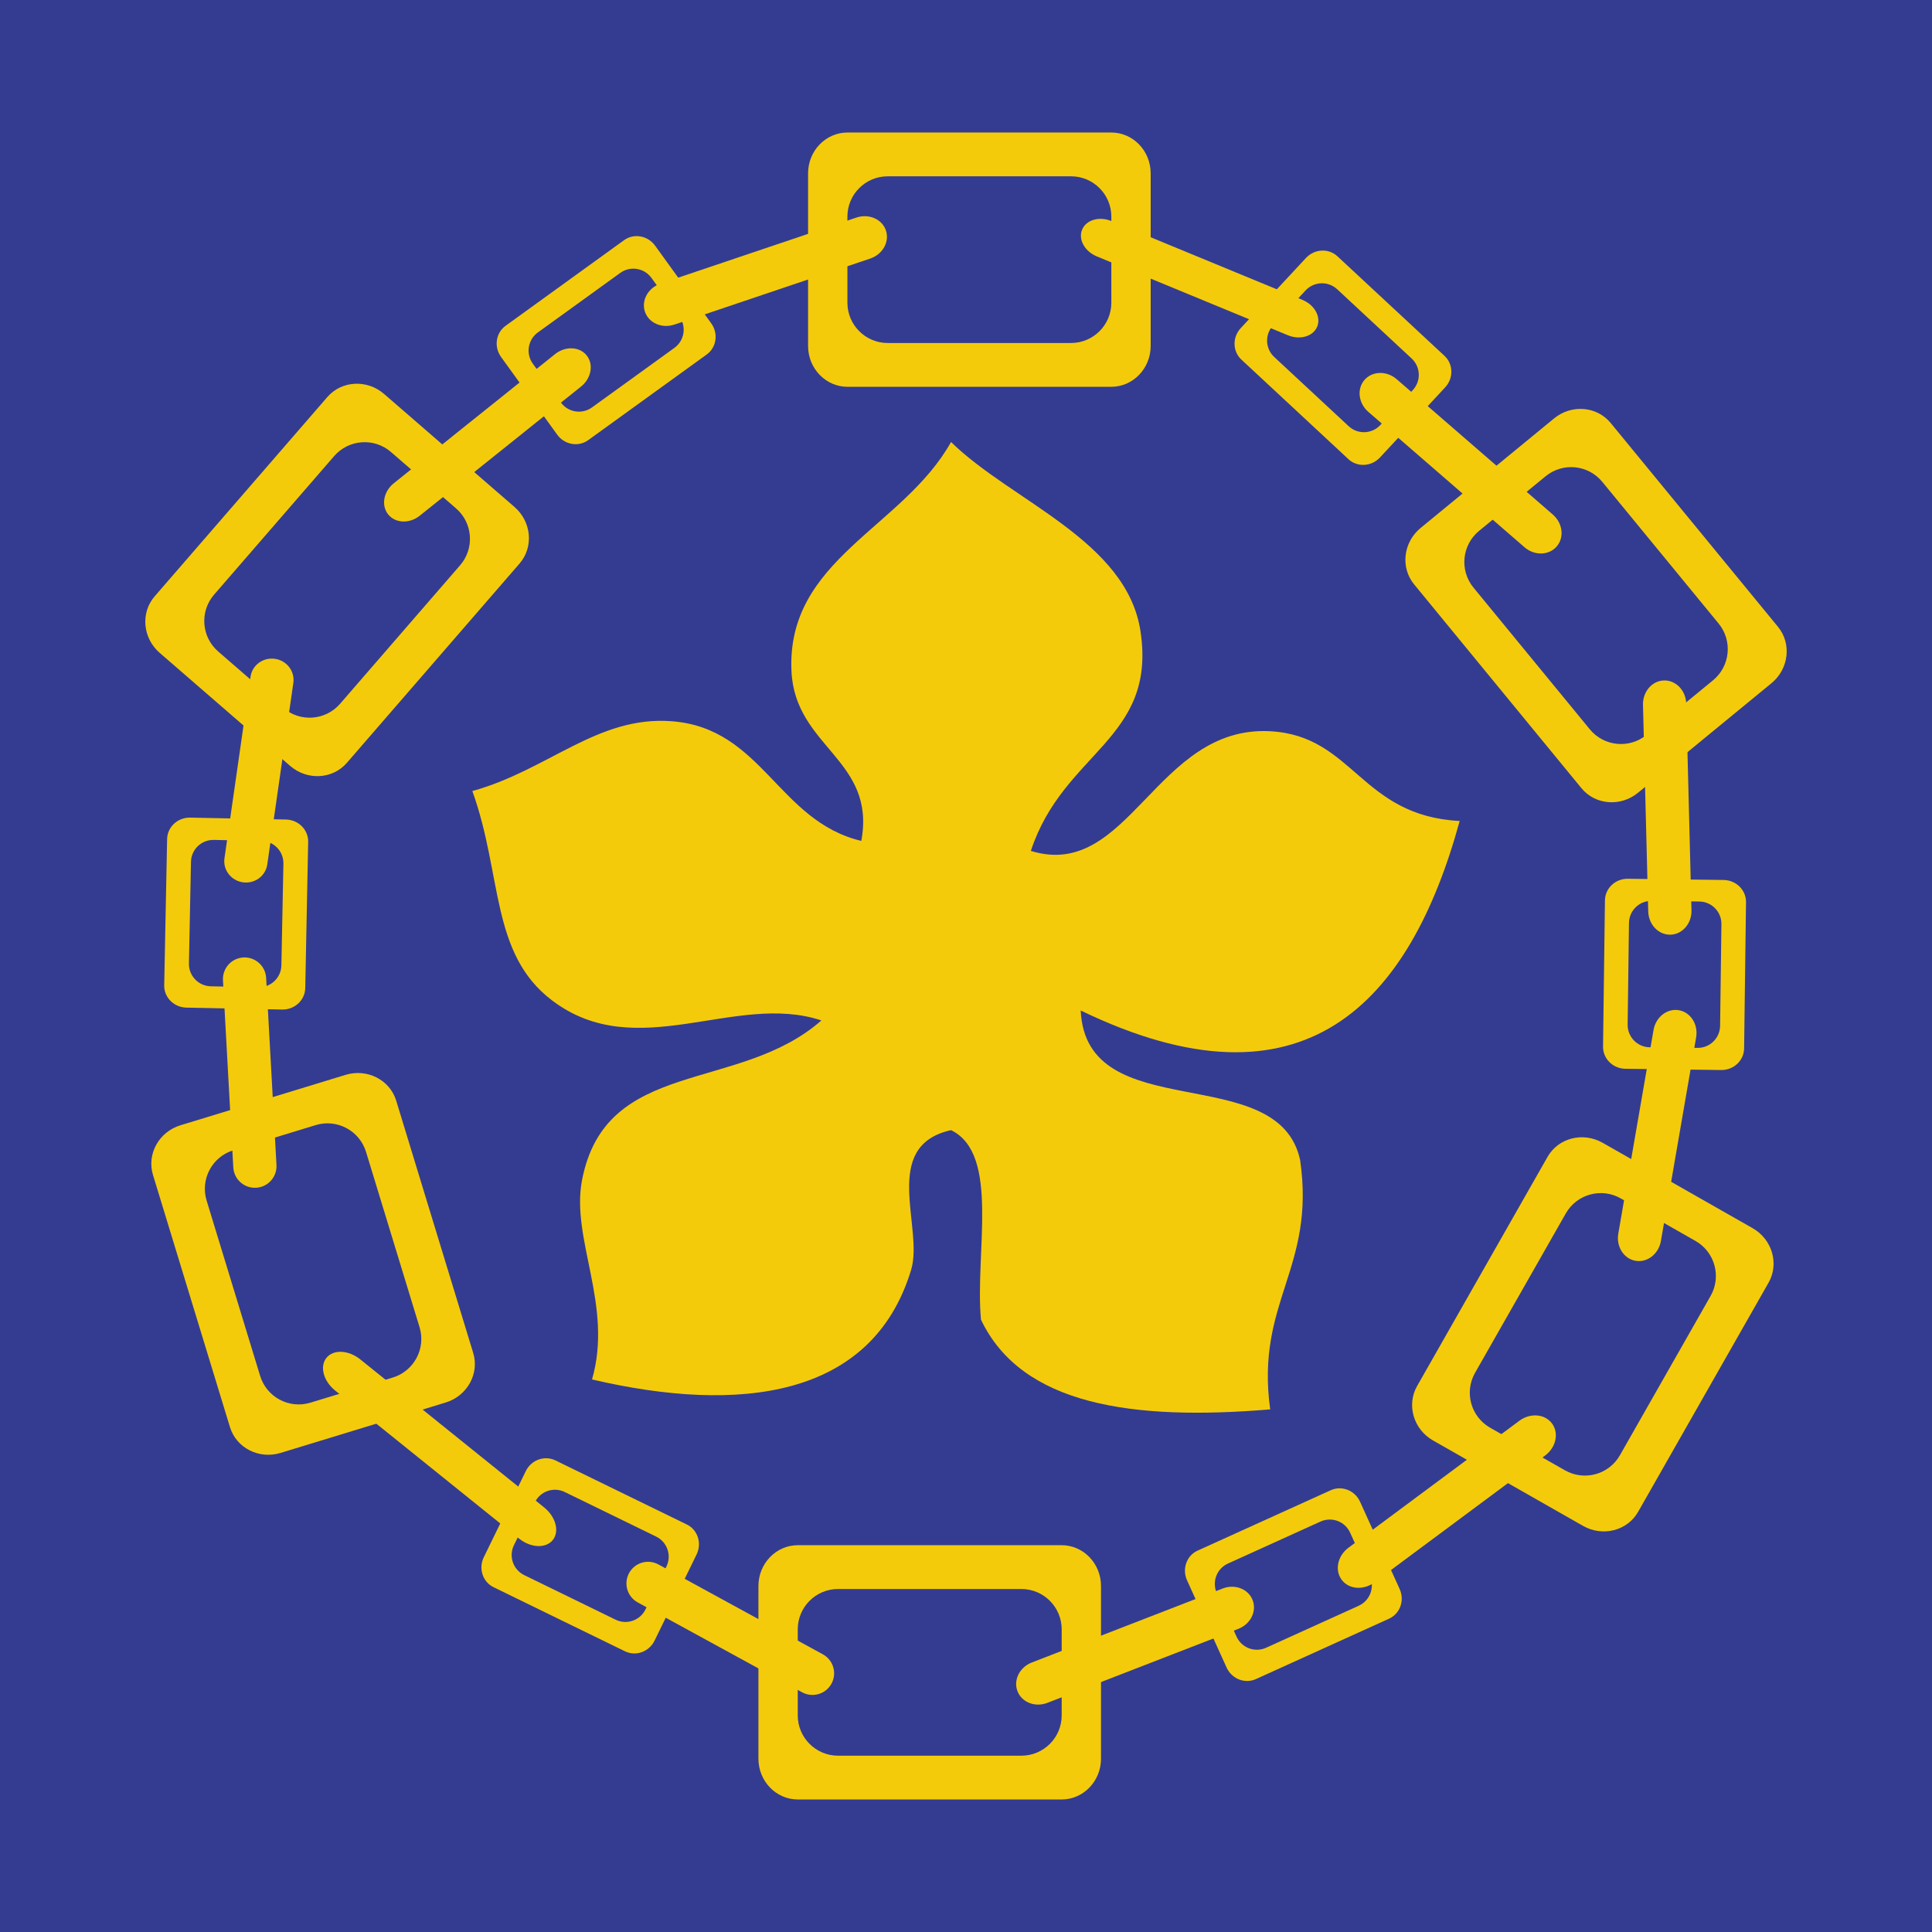 <?xml version="1.0" encoding="utf-8"?>
<!-- Generator: Adobe Illustrator 16.0.0, SVG Export Plug-In . SVG Version: 6.00 Build 0)  -->
<!DOCTYPE svg PUBLIC "-//W3C//DTD SVG 1.1//EN" "http://www.w3.org/Graphics/SVG/1.1/DTD/svg11.dtd">
<svg version="1.1" id="Layer_1" xmlns="http://www.w3.org/2000/svg" xmlns:xlink="http://www.w3.org/1999/xlink" x="0px" y="0px" width="250px" height="250px" viewBox="0 0 250 250" enable-background="new 0 0 250 250" xml:space="preserve">
<rect fill="#343C91" width="250" height="250"/>
<path fill="#F4CB0B" d="M123.064,57.196c7.829,7.679,22.761,12.756,24.521,24.52c2.092,14.018-9.969,15.532-14.194,28.391
	c12.723,3.929,16.17-16.275,30.969-15.485c10.815,0.576,11.674,10.942,24.521,11.614c-6.463,23.61-20.153,38.497-49.039,24.52
	c0.697,15.219,25.57,6.26,28.394,19.357c2.033,14.078-5.795,18.297-3.875,32.262c-17.832,1.484-32.152-0.539-37.424-11.615
	c-0.8-8.662,2.502-21.428-3.872-24.52c-9.225,2.047-3.513,12.607-5.163,18.068c-5.037,16.678-22.326,18.621-41.295,14.193
	c2.768-9.604-2.772-18.154-1.29-25.811c3.072-15.868,20.251-11.221,30.971-20.646c-11.153-3.709-23.859,5.731-34.842-2.582
	c-8.023-6.073-6.415-16.274-10.325-27.1c9.851-2.729,16.2-9.77,25.81-9.034c11.737,0.898,13.738,12.907,24.521,15.486
	c1.949-10.552-8.569-12.087-9.035-21.939C101.73,72.383,116.835,68.339,123.064,57.196z"/>
<g>
	<path fill="#F4CB0B" d="M143.791,17.146h-34.12c-2.82,0-5.106,2.367-5.106,5.286v22.334c0,2.919,2.287,5.287,5.106,5.287h34.12
		c2.82,0,5.105-2.367,5.105-5.287V22.432C148.896,19.513,146.611,17.146,143.791,17.146z M143.807,39.167
		c0,2.881-2.336,5.217-5.218,5.217h-23.718c-2.88,0-5.217-2.336-5.217-5.217V28.031c0-2.881,2.337-5.217,5.217-5.217h23.718
		c2.882,0,5.218,2.336,5.218,5.217V39.167z"/>
	<path fill="#F4CB0B" d="M137.365,199.947h-34.119c-2.82,0-5.106,2.367-5.106,5.287v22.334c0,2.92,2.286,5.285,5.106,5.285h34.119
		c2.82,0,5.105-2.365,5.105-5.285v-22.334C142.471,202.314,140.186,199.947,137.365,199.947z M137.382,221.969
		c0,2.883-2.336,5.217-5.217,5.217h-23.719c-2.881,0-5.217-2.334-5.217-5.217v-11.135c0-2.881,2.336-5.217,5.217-5.217h23.719
		c2.881,0,5.217,2.336,5.217,5.217V221.969z"/>
	<path fill="#F4CB0B" d="M61.23,175.061l-9.962-32.635c-0.824-2.695-3.754-4.191-6.547-3.34l-21.361,6.521
		c-2.792,0.852-4.389,3.729-3.565,6.428l9.962,32.633c0.824,2.697,3.754,4.191,6.547,3.34l21.361-6.521
		C60.458,180.635,62.054,177.758,61.23,175.061z M40.173,181.504c-2.755,0.842-5.671-0.709-6.512-3.466l-6.925-22.685
		c-0.841-2.756,0.711-5.672,3.467-6.514l10.65-3.252c2.755-0.841,5.67,0.712,6.512,3.469l6.926,22.684
		c0.841,2.756-0.711,5.672-3.467,6.514L40.173,181.504z"/>
	<path fill="#F4CB0B" d="M185.443,186.402l19.408,11.05c2.537,1.442,5.727,0.628,7.121-1.822l16.881-29.653
		c1.393-2.449,0.467-5.608-2.068-7.053l-19.41-11.049c-2.537-1.443-5.725-0.628-7.121,1.822l-16.879,29.652
		C181.979,181.802,182.906,184.959,185.443,186.402z M192.828,184.75c-2.506-1.426-3.381-4.611-1.953-7.115l11.734-20.611
		c1.424-2.504,4.608-3.379,7.113-1.955l9.678,5.511c2.502,1.426,3.377,4.61,1.951,7.114l-11.732,20.611
		c-1.426,2.506-4.609,3.379-7.115,1.953L192.828,184.75z"/>
	<path fill="#F4CB0B" d="M66.577,65.604L49.698,50.978c-2.207-1.912-5.493-1.733-7.339,0.398L20.016,77.162
		c-1.847,2.131-1.555,5.411,0.651,7.322l16.879,14.625c2.207,1.91,5.493,1.732,7.339-0.398l22.343-25.786
		C69.075,70.793,68.784,67.516,66.577,65.604z M59.012,65.785c2.178,1.887,2.414,5.181,0.526,7.36L44.007,91.069
		c-1.887,2.177-5.182,2.413-7.359,0.526l-8.415-7.292c-2.178-1.887-2.414-5.182-0.527-7.36l15.533-17.924
		c1.886-2.178,5.18-2.413,7.358-0.527L59.012,65.785z"/>
	<path fill="#F4CB0B" d="M201.096,54.145l-17.265,14.17c-2.256,1.852-2.636,5.122-0.845,7.301l21.648,26.371
		c1.789,2.18,5.07,2.445,7.326,0.592l17.264-14.171c2.254-1.852,2.633-5.121,0.844-7.3l-21.647-26.372
		C206.63,52.556,203.352,52.291,201.096,54.145z M199.996,61.631c2.227-1.828,5.516-1.505,7.342,0.723l15.051,18.331
		c1.826,2.227,1.504,5.514-0.721,7.343l-8.607,7.064c-2.227,1.828-5.516,1.506-7.342-0.722l-15.051-18.333
		c-1.826-2.226-1.504-5.513,0.721-7.341L199.996,61.631z"/>
	<path fill="#F4CB0B" d="M92.029,41.835l-7.257-10.042c-0.948-1.313-2.746-1.633-4.013-0.718L65.42,42.161
		c-1.269,0.917-1.528,2.725-0.579,4.037l7.257,10.041c0.948,1.312,2.745,1.633,4.013,0.717l15.34-11.087
		C92.719,44.954,92.978,43.147,92.029,41.835z M87.92,40.972c0.936,1.295,0.645,3.104-0.65,4.041l-10.663,7.706
		c-1.296,0.937-3.105,0.646-4.041-0.65l-3.618-5.006c-0.937-1.296-0.646-3.105,0.649-4.042l10.664-7.707
		c1.295-0.936,3.104-0.645,4.04,0.65L87.92,40.972z"/>
	<path fill="#F4CB0B" d="M37,106.047L24.614,105.8c-1.62-0.033-2.958,1.209-2.989,2.773l-0.376,18.922
		c-0.032,1.565,1.256,2.858,2.876,2.891l12.386,0.248c1.619,0.031,2.957-1.209,2.988-2.772l0.377-18.923
		C39.907,107.374,38.619,106.079,37,106.047z M33.838,108.809c1.598,0.032,2.868,1.353,2.836,2.951l-0.262,13.154
		c-0.033,1.598-1.353,2.867-2.951,2.835l-6.176-0.122c-1.598-0.031-2.868-1.354-2.837-2.951l0.264-13.155
		c0.032-1.598,1.353-2.868,2.95-2.836L33.838,108.809z"/>
	<path fill="#F4CB0B" d="M68.034,190.369l-5.431,11.135c-0.71,1.456-0.145,3.191,1.26,3.877l17.012,8.297
		c1.407,0.688,3.122,0.062,3.832-1.395l5.431-11.135c0.709-1.455,0.145-3.19-1.261-3.877l-17.011-8.297
		C70.458,188.289,68.743,188.914,68.034,190.369z M69.21,194.398c0.701-1.437,2.434-2.033,3.87-1.332l11.825,5.768
		c1.436,0.701,2.033,2.434,1.332,3.869l-2.707,5.552c-0.701,1.437-2.434,2.033-3.871,1.333l-11.825-5.768
		c-1.437-0.701-2.033-2.435-1.332-3.869L69.21,194.398z"/>
	<path fill="#F4CB0B" d="M153.602,204.49l5.116,11.283c0.669,1.476,2.367,2.146,3.791,1.502l17.236-7.819
		c1.426-0.646,2.037-2.366,1.366-3.841l-5.116-11.283c-0.668-1.473-2.365-2.145-3.791-1.499l-17.236,7.817
		C153.542,201.298,152.934,203.018,153.602,204.49z M157.455,206.154c-0.658-1.455-0.016-3.172,1.441-3.832l11.979-5.434
		c1.457-0.66,3.172-0.018,3.83,1.438l2.553,5.625c0.66,1.455,0.017,3.172-1.438,3.832l-11.982,5.434
		c-1.455,0.66-3.17,0.017-3.83-1.438L157.455,206.154z"/>
	<path fill="#F4CB0B" d="M210.328,138.3l12.389,0.16c1.621,0.022,2.949-1.229,2.969-2.792l0.246-18.927
		c0.021-1.564-1.277-2.85-2.896-2.871l-12.388-0.159c-1.618-0.021-2.946,1.229-2.969,2.793l-0.246,18.926
		C207.414,136.994,208.71,138.279,210.328,138.3z M213.471,135.518c-1.597-0.021-2.875-1.334-2.855-2.933l0.172-13.155
		c0.02-1.599,1.332-2.876,2.93-2.856l6.176,0.08c1.599,0.021,2.879,1.333,2.857,2.931l-0.17,13.155
		c-0.021,1.599-1.332,2.877-2.932,2.855L213.471,135.518z"/>
	<path fill="#F4CB0B" d="M178.564,59.201L187,50.128c1.104-1.185,1.066-3.012-0.078-4.076l-13.859-12.888
		c-1.146-1.066-2.971-0.968-4.071,0.218l-8.438,9.074c-1.102,1.185-1.066,3.009,0.08,4.075l13.859,12.889
		C175.639,60.485,177.46,60.387,178.564,59.201z M178.611,55.004c-1.09,1.17-2.92,1.237-4.092,0.148l-9.636-8.958
		c-1.168-1.089-1.235-2.919-0.147-4.09l4.205-4.523c1.09-1.171,2.922-1.239,4.092-0.15l9.635,8.96
		c1.17,1.088,1.238,2.918,0.148,4.089L178.611,55.004z"/>
	<path fill="#F4CB0B" d="M35.775,150.749c0.085,1.543-1.097,2.862-2.64,2.946l0,0c-1.543,0.086-2.862-1.096-2.948-2.639
		l-1.336-24.211c-0.085-1.545,1.097-2.864,2.639-2.949l0,0c1.543-0.085,2.863,1.097,2.948,2.64L35.775,150.749z"/>
	<path fill="#F4CB0B" d="M70.405,195.055c1.517,1.221,2.02,3.111,1.123,4.225l0,0c-0.896,1.113-2.852,1.027-4.368-0.192
		l-23.795-19.155c-1.517-1.221-2.02-3.113-1.124-4.226l0,0c0.896-1.115,2.852-1.026,4.369,0.192L70.405,195.055z"/>
	<path fill="#F4CB0B" d="M106.479,214.07c1.356,0.742,1.854,2.443,1.113,3.799l0,0c-0.741,1.355-2.442,1.854-3.798,1.113
		L82.518,207.35c-1.356-0.742-1.854-2.441-1.113-3.799l0,0c0.741-1.355,2.442-1.854,3.797-1.111L106.479,214.07z"/>
	<path fill="#F4CB0B" d="M158.227,205.549c1.575-0.611,3.305,0.062,3.862,1.504l0,0c0.562,1.44-0.264,3.104-1.84,3.715
		l-24.722,9.582c-1.575,0.61-3.307-0.062-3.864-1.504l0,0c-0.56-1.439,0.269-3.104,1.842-3.715L158.227,205.549z"/>
	<path fill="#F4CB0B" d="M196.607,183.846c1.41-1.049,3.299-0.891,4.221,0.35l0,0c0.922,1.24,0.525,3.095-0.883,4.144
		l-22.117,16.431c-1.408,1.045-3.297,0.89-4.219-0.353l0,0c-0.922-1.24-0.527-3.095,0.883-4.142L196.607,183.846z"/>
	<path fill="#F4CB0B" d="M213.966,133.283c0.289-1.678,1.761-2.824,3.281-2.562l0,0c1.522,0.264,2.522,1.838,2.231,3.518
		l-4.557,26.346c-0.291,1.68-1.76,2.826-3.283,2.562l0,0c-1.522-0.263-2.521-1.838-2.231-3.517L213.966,133.283z"/>
	<path fill="#F4CB0B" d="M212.602,91.206c-0.041-1.703,1.176-3.116,2.719-3.155l0,0c1.547-0.04,2.834,1.31,2.877,3.013l0.678,26.729
		c0.043,1.703-1.174,3.116-2.719,3.155l0,0c-1.543,0.04-2.832-1.31-2.877-3.013L212.602,91.206z"/>
	<path fill="#F4CB0B" d="M177.064,53.298c-1.287-1.116-1.513-2.967-0.5-4.134l0,0c1.014-1.168,2.877-1.211,4.166-0.094
		l20.203,17.512c1.286,1.116,1.512,2.967,0.498,4.137l0,0c-1.013,1.166-2.875,1.208-4.164,0.092L177.064,53.298z"/>
	<path fill="#F4CB0B" d="M141.932,33.18c-1.576-0.651-2.431-2.201-1.908-3.464l0,0c0.521-1.264,2.221-1.761,3.795-1.111l24.717,10.2
		c1.574,0.649,2.428,2.201,1.908,3.464l0,0c-0.521,1.263-2.223,1.76-3.797,1.11L141.932,33.18z"/>
	<path fill="#F4CB0B" d="M87.272,42c-1.616,0.543-3.324-0.202-3.818-1.666l0,0c-0.495-1.465,0.414-3.093,2.029-3.638l25.336-8.542
		c1.614-0.543,3.323,0.201,3.818,1.666l0,0c0.493,1.464-0.415,3.093-2.03,3.637L87.272,42z"/>
	<path fill="#F4CB0B" d="M54.316,66.732c-1.331,1.066-3.16,0.989-4.088-0.169l0,0c-0.929-1.159-0.604-2.961,0.727-4.027
		l20.87-16.714c1.33-1.065,3.16-0.989,4.089,0.17l0,0c0.928,1.158,0.603,2.962-0.728,4.027L54.316,66.732z"/>
	<path fill="#F4CB0B" d="M34.586,111.856c-0.216,1.498-1.629,2.533-3.159,2.314l0,0c-1.53-0.219-2.596-1.61-2.381-3.108
		l3.372-23.498c0.216-1.496,1.629-2.532,3.16-2.313l0,0c1.529,0.219,2.595,1.612,2.38,3.109L34.586,111.856z"/>
</g>
</svg>
